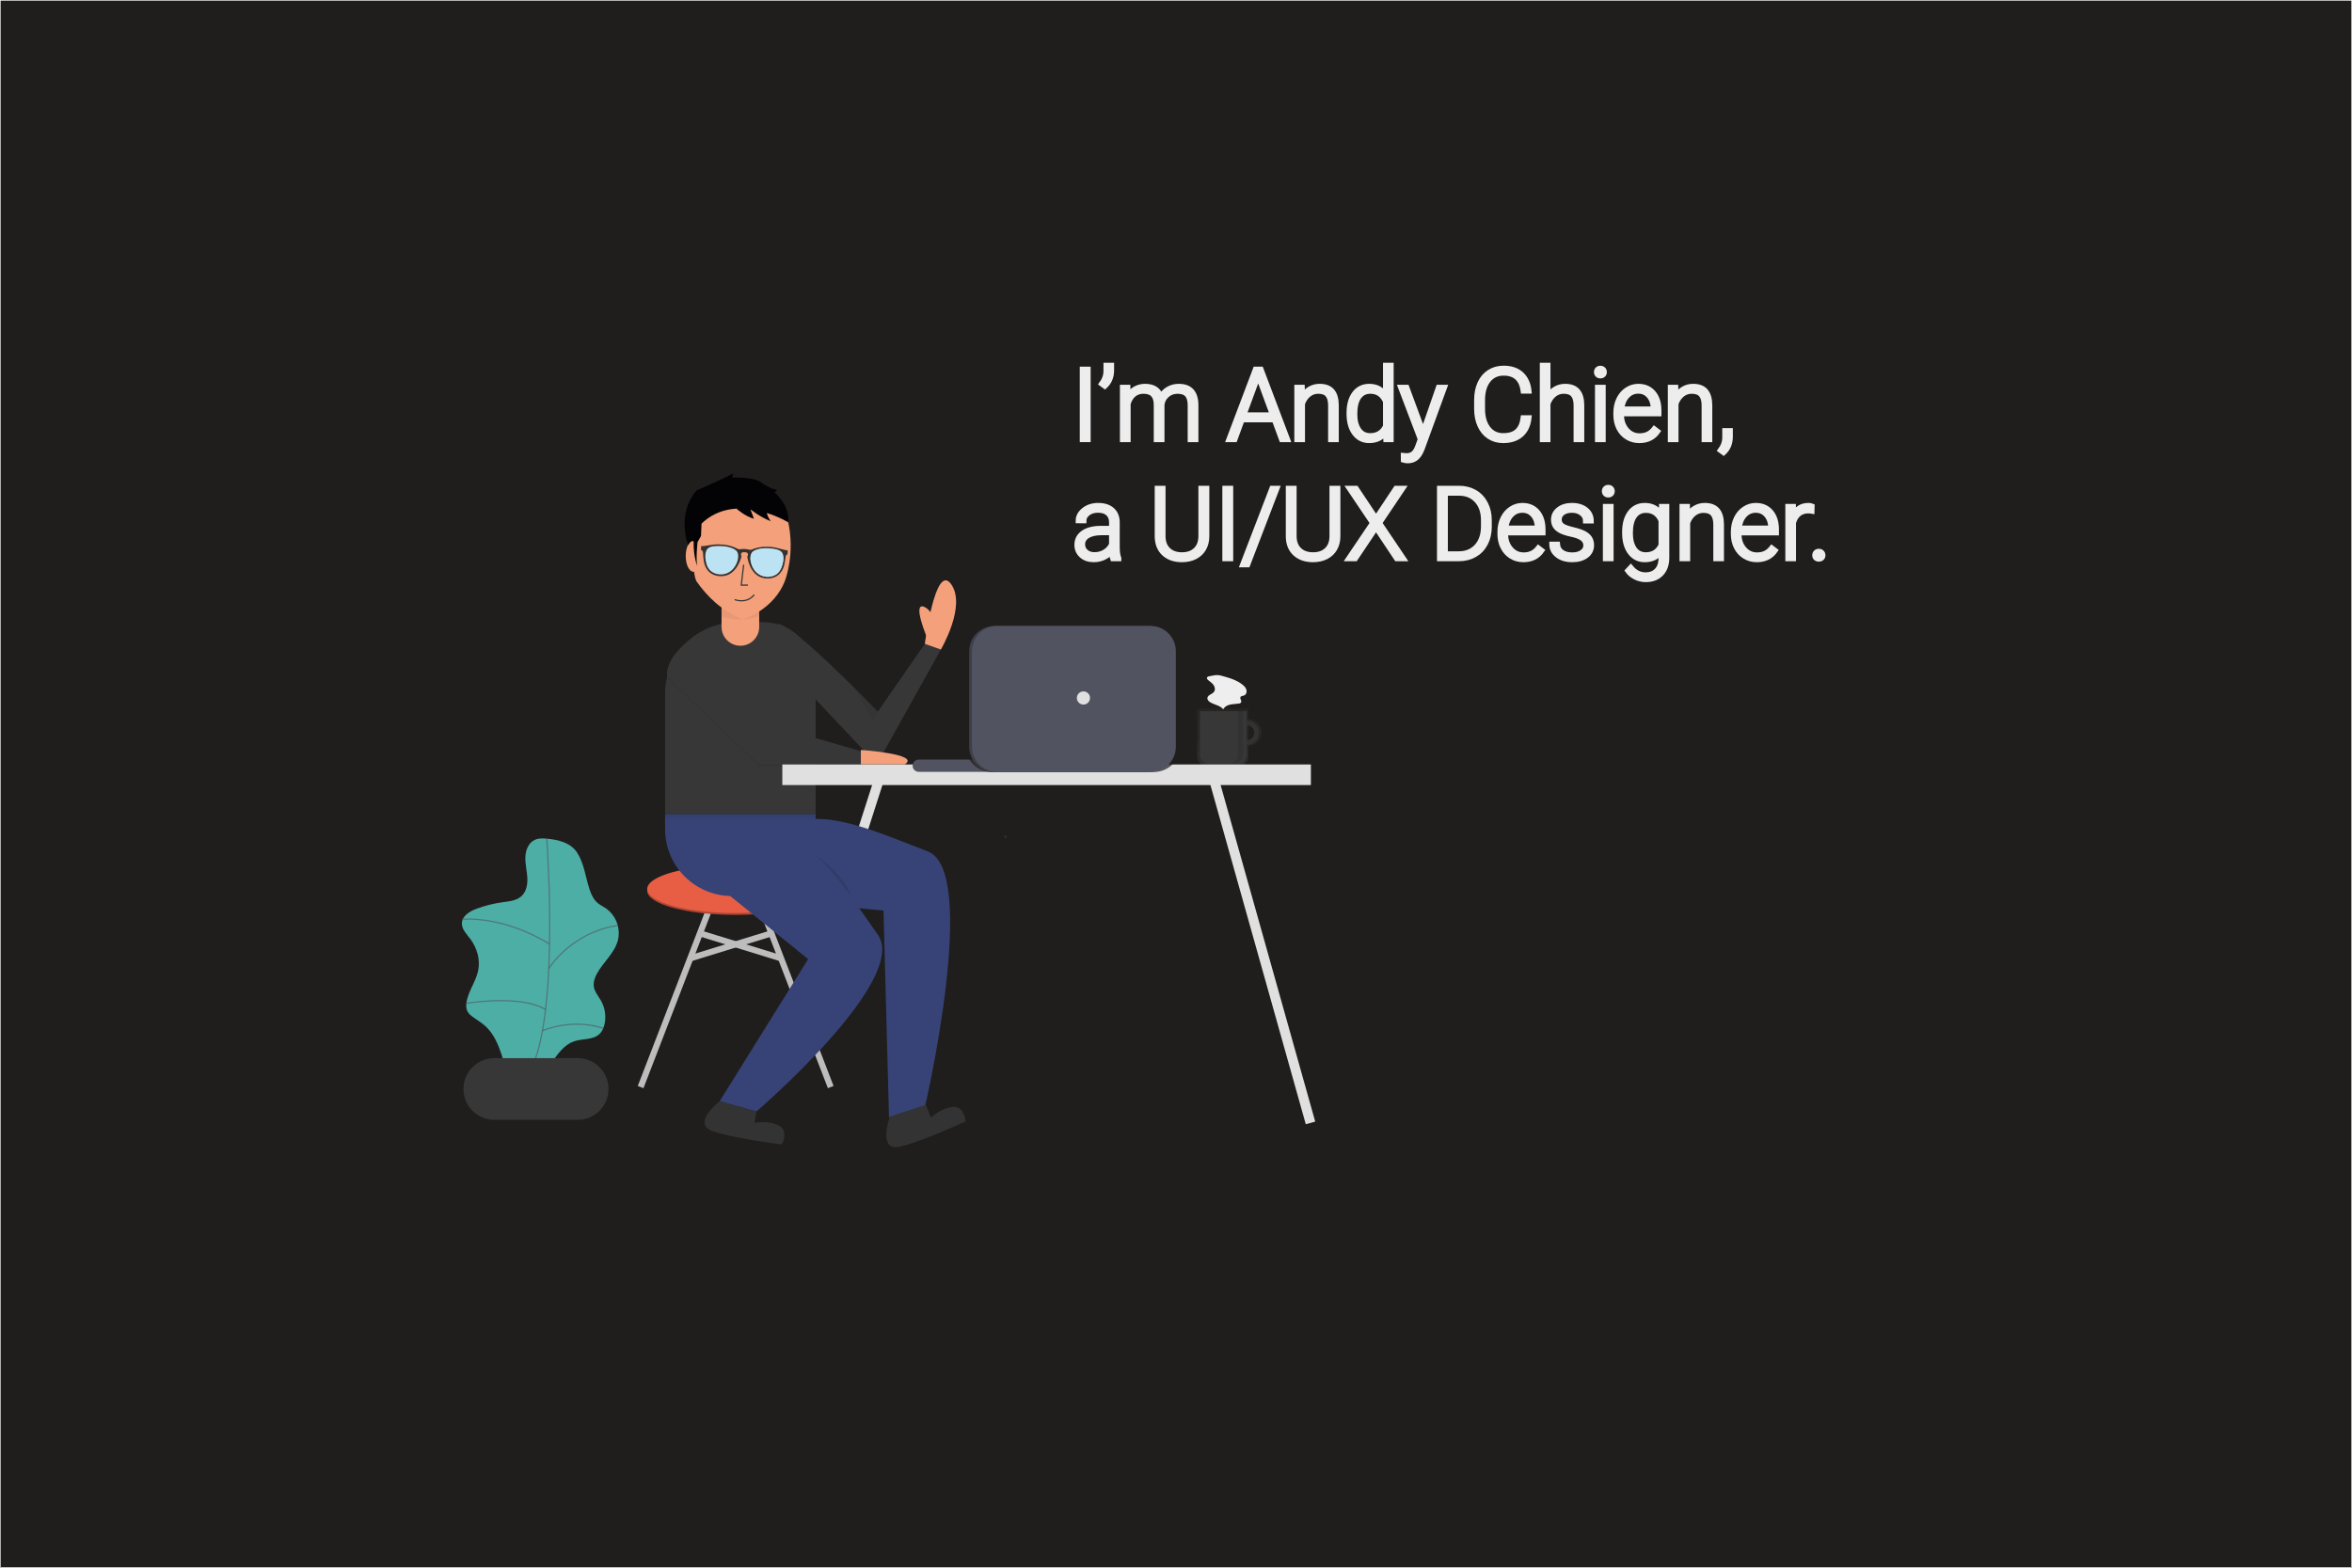 <?xml version="1.0" encoding="utf-8"?>
<!-- Generator: Adobe Illustrator 16.0.0, SVG Export Plug-In . SVG Version: 6.00 Build 0)  -->
<!DOCTYPE svg PUBLIC "-//W3C//DTD SVG 1.1//EN" "http://www.w3.org/Graphics/SVG/1.1/DTD/svg11.dtd">
<svg version="1.1" id="圖層_1" xmlns="http://www.w3.org/2000/svg" xmlns:xlink="http://www.w3.org/1999/xlink" x="0px" y="0px"
	 width="1920px" height="1280px" viewBox="0 0 1920 1280" enable-background="new 0 0 1920 1280" xml:space="preserve">
<rect x="0" y="0" width="1920" height="1280" fill="#808080" stroke="none"/>
<g id="圖層_3">
	<rect y="0" fill="#1F1E1D" stroke="#FFFFFF" stroke-miterlimit="10" width="1920" height="1280"/>
</g>
<g>
	<path fill="#EDEDED" stroke="#EDEDED" stroke-width="4" stroke-miterlimit="10" d="M888.319,358.994h-4.866v-57.616h4.866V358.994z
		"/>
	<path fill="#EDEDED" stroke="#EDEDED" stroke-width="4" stroke-miterlimit="10" d="M901.932,315.506l-2.811-2.059
		c2.375-3.19,3.603-6.542,3.682-10.051v-5.184h4.669v3.997C907.472,307.724,905.625,312.156,901.932,315.506z"/>
	<path fill="#EDEDED" stroke="#EDEDED" stroke-width="4" stroke-miterlimit="10" d="M920.769,316.178l0.158,6.965
		c1.583-2.585,3.562-4.524,5.937-5.817c2.374-1.292,5.012-1.938,7.914-1.938c6.753,0,11.04,2.77,12.86,8.31
		c1.53-2.665,3.575-4.715,6.134-6.153s5.382-2.156,8.469-2.156c9.182,0,13.863,5.012,14.048,15.037v28.57h-4.749V330.78
		c-0.025-3.825-0.851-6.661-2.473-8.508c-1.623-1.846-4.268-2.77-7.936-2.77c-3.402,0.053-6.277,1.153-8.627,3.304
		c-2.348,2.149-3.652,4.769-3.916,7.854v28.333h-4.75v-28.569c-0.025-3.667-0.89-6.404-2.592-8.211
		c-1.701-1.808-4.319-2.71-7.854-2.71c-2.981,0-5.54,0.851-7.678,2.552c-2.138,1.702-3.721,4.228-4.748,7.578v29.361h-4.75v-42.816
		H920.769L920.769,316.178z"/>
	<path fill="#EDEDED" stroke="#EDEDED" stroke-width="4" stroke-miterlimit="10" d="M1040.196,342.81h-26.156l-5.937,16.185H1003
		l21.804-57.616h4.63l21.804,57.616h-5.063L1040.196,342.81z M1015.543,338.695h23.109l-11.556-31.38L1015.543,338.695z"/>
	<path fill="#EDEDED" stroke="#EDEDED" stroke-width="4" stroke-miterlimit="10" d="M1063.108,316.178l0.158,7.321
		c1.608-2.639,3.614-4.649,6.015-6.035s5.053-2.077,7.954-2.077c4.59,0,8.007,1.292,10.249,3.878s3.377,6.464,3.403,11.634v28.096
		h-4.709v-28.136c-0.026-3.825-0.838-6.674-2.435-8.547s-4.148-2.81-7.656-2.81c-2.93,0-5.521,0.917-7.776,2.75
		s-3.924,4.307-5.006,7.419v29.322h-4.709v-42.816L1063.108,316.178L1063.108,316.178z"/>
	<path fill="#EDEDED" stroke="#EDEDED" stroke-width="4" stroke-miterlimit="10" d="M1101.216,337.191
		c0-6.648,1.483-11.944,4.452-15.888c2.968-3.943,6.996-5.916,12.089-5.916c5.776,0,10.184,2.282,13.218,6.846v-24.02h4.709v60.781
		h-4.433l-0.197-5.697c-3.034,4.327-7.493,6.489-13.376,6.489c-4.934,0-8.91-1.984-11.932-5.955
		c-3.021-3.971-4.53-9.332-4.53-16.087V337.191z M1106.004,338.022c0,5.461,1.095,9.769,3.285,12.92
		c2.188,3.153,5.274,4.729,9.26,4.729c5.83,0,9.972-2.572,12.426-7.717v-20.103c-2.454-5.566-6.568-8.35-12.347-8.35
		c-3.984,0-7.084,1.563-9.3,4.688C1107.112,327.318,1106.004,331.928,1106.004,338.022z"/>
	<path fill="#EDEDED" stroke="#EDEDED" stroke-width="4" stroke-miterlimit="10" d="M1161.721,352.189l12.505-36.011h5.104
		l-18.282,50.098l-0.949,2.216c-2.349,5.197-5.976,7.796-10.883,7.796c-1.134,0-2.349-0.185-3.642-0.554l-0.039-3.917l2.453,0.237
		c2.321,0,4.201-0.574,5.641-1.721c1.438-1.147,2.656-3.12,3.66-5.916l2.097-5.777l-16.146-42.461h5.185L1161.721,352.189z"/>
	<path fill="#EDEDED" stroke="#EDEDED" stroke-width="4" stroke-miterlimit="10" d="M1248.265,341.029
		c-0.66,6.068-2.83,10.711-6.51,13.93c-3.682,3.22-8.581,4.828-14.701,4.828c-4.273,0-8.053-1.067-11.337-3.205
		c-3.285-2.138-5.824-5.164-7.618-9.082s-2.704-8.396-2.73-13.436v-7.479c0-5.118,0.896-9.656,2.691-13.613
		c1.794-3.957,4.372-7.01,7.736-9.161c3.362-2.149,7.233-3.225,11.613-3.225c6.173,0,11.048,1.661,14.622,4.985
		s5.651,7.928,6.232,13.812h-4.907c-1.214-9.787-6.529-14.682-15.947-14.682c-5.224,0-9.386,1.954-12.484,5.861
		c-3.1,3.907-4.649,9.307-4.649,16.197v7.049c0,6.653,1.51,11.96,4.531,15.92c3.021,3.96,7.103,5.94,12.247,5.94
		c5.091,0,8.93-1.221,11.516-3.66c2.585-2.44,4.181-6.101,4.788-10.981L1248.265,341.029L1248.265,341.029z"/>
	<path fill="#EDEDED" stroke="#EDEDED" stroke-width="4" stroke-miterlimit="10" d="M1263.697,323.42
		c1.558-2.56,3.549-4.537,5.977-5.937c2.427-1.397,5.078-2.097,7.954-2.097c4.59,0,8.007,1.292,10.249,3.878
		s3.377,6.464,3.402,11.634v28.096h-4.709v-28.136c-0.025-3.825-0.838-6.674-2.434-8.547c-1.598-1.873-4.149-2.81-7.657-2.81
		c-2.929,0-5.521,0.917-7.776,2.75c-2.255,1.833-3.924,4.307-5.006,7.419v29.322h-4.709v-60.781h4.709V323.42z"/>
	<path fill="#EDEDED" stroke="#EDEDED" stroke-width="4" stroke-miterlimit="10" d="M1303.19,303.812c0-0.892,0.29-1.645,0.87-2.261
		s1.372-0.924,2.374-0.924c1.003,0,1.801,0.308,2.396,0.924c0.594,0.616,0.891,1.369,0.891,2.261s-0.297,1.639-0.891,2.242
		c-0.595,0.604-1.393,0.904-2.396,0.904c-1.002,0-1.794-0.302-2.374-0.904C1303.48,305.45,1303.19,304.703,1303.19,303.812z
		 M1308.77,358.994h-4.748v-42.816h4.748V358.994z"/>
	<path fill="#EDEDED" stroke="#EDEDED" stroke-width="4" stroke-miterlimit="10" d="M1338.212,359.786
		c-3.642,0-6.933-0.896-9.873-2.69c-2.942-1.794-5.23-4.293-6.866-7.499c-1.636-3.205-2.453-6.799-2.453-10.783v-1.702
		c0-4.114,0.798-7.821,2.395-11.12c1.597-3.297,3.818-5.889,6.668-7.775s5.937-2.829,9.26-2.829c5.197,0,9.318,1.773,12.366,5.321
		c3.048,3.549,4.57,8.396,4.57,14.543v2.65h-30.55v0.91c0,4.854,1.393,8.896,4.175,12.129c2.783,3.232,6.285,4.848,10.507,4.848
		c2.532,0,4.769-0.461,6.707-1.385c1.938-0.923,3.7-2.399,5.283-4.432l2.969,2.256
		C1349.886,357.268,1344.833,359.786,1338.212,359.786z M1337.341,319.423c-3.563,0-6.563,1.306-9.002,3.917
		c-2.44,2.611-3.925,6.121-4.452,10.525h25.683v-0.515c-0.133-4.115-1.307-7.465-3.521-10.051
		C1343.83,320.716,1340.929,319.423,1337.341,319.423z"/>
	<path fill="#EDEDED" stroke="#EDEDED" stroke-width="4" stroke-miterlimit="10" d="M1368.009,316.178l0.157,7.321
		c1.608-2.639,3.615-4.649,6.016-6.035s5.052-2.077,7.954-2.077c4.59,0,8.007,1.292,10.249,3.878s3.377,6.464,3.402,11.634v28.096
		h-4.709v-28.136c-0.025-3.825-0.838-6.674-2.434-8.547c-1.597-1.873-4.148-2.81-7.656-2.81c-2.93,0-5.521,0.917-7.776,2.75
		s-3.925,4.307-5.007,7.419v29.322h-4.709v-42.816L1368.009,316.178L1368.009,316.178z"/>
	<path fill="#EDEDED" stroke="#EDEDED" stroke-width="4" stroke-miterlimit="10" d="M1407.026,369.759l-2.81-2.059
		c2.4-3.219,3.641-6.556,3.72-10.011v-6.134h4.63v4.946C1412.566,361.989,1410.72,366.407,1407.026,369.759z"/>
	<path fill="#EDEDED" stroke="#EDEDED" stroke-width="4" stroke-miterlimit="10" d="M908.304,456.246
		c-0.476-1.345-0.779-3.337-0.91-5.976c-1.662,2.164-3.779,3.833-6.353,5.006c-2.571,1.174-5.297,1.761-8.172,1.761
		c-4.114,0-7.445-1.146-9.991-3.442c-2.546-2.295-3.818-5.197-3.818-8.706c0-4.168,1.734-7.466,5.204-9.894
		c3.469-2.427,8.303-3.641,14.503-3.641h8.587v-4.867c0-3.06-0.943-5.467-2.829-7.222c-1.887-1.754-4.637-2.631-8.251-2.631
		c-3.298,0-6.027,0.845-8.19,2.532c-2.163,1.688-3.245,3.721-3.245,6.095l-4.748-0.04c0-3.403,1.583-6.352,4.748-8.844
		c3.166-2.493,7.057-3.739,11.674-3.739c4.773,0,8.541,1.193,11.298,3.581s4.175,5.718,4.254,9.992v20.261
		c0,4.142,0.437,7.242,1.306,9.299v0.475H908.304L908.304,456.246z M893.424,452.843c3.166,0,5.995-0.766,8.488-2.295
		c2.492-1.53,4.307-3.575,5.44-6.135v-9.418h-8.469c-4.724,0.054-8.415,0.917-11.08,2.593c-2.664,1.676-3.996,3.977-3.996,6.904
		c0,2.401,0.89,4.394,2.671,5.977S890.575,452.843,893.424,452.843z"/>
	<path fill="#EDEDED" stroke="#EDEDED" stroke-width="4" stroke-miterlimit="10" d="M985.191,398.63v39.334
		c-0.025,3.878-0.884,7.255-2.572,10.13c-1.688,2.876-4.068,5.085-7.143,6.628s-6.603,2.314-10.585,2.314
		c-6.067,0-10.929-1.654-14.583-4.966c-3.654-3.311-5.547-7.895-5.679-13.751V398.63h4.828v38.979c0,4.854,1.385,8.62,4.155,11.298
		c2.77,2.679,6.528,4.017,11.277,4.017c4.748,0,8.501-1.346,11.258-4.036c2.756-2.691,4.136-6.438,4.136-11.238v-39.018
		L985.191,398.63L985.191,398.63z"/>
	<path fill="#EDEDED" stroke="#EDEDED" stroke-width="4" stroke-miterlimit="10" d="M1004.7,456.246h-4.866V398.63h4.866V456.246z"
		/>
	<path fill="#EDEDED" stroke="#EDEDED" stroke-width="4" stroke-miterlimit="10" d="M1018.55,461.193h-4.313l24.061-62.563h4.272
		L1018.55,461.193z"/>
	<path fill="#EDEDED" stroke="#EDEDED" stroke-width="4" stroke-miterlimit="10" d="M1092.193,398.63v39.334
		c-0.025,3.878-0.884,7.255-2.572,10.13c-1.688,2.876-4.068,5.085-7.143,6.628s-6.603,2.314-10.585,2.314
		c-6.067,0-10.929-1.654-14.583-4.966c-3.654-3.311-5.547-7.895-5.679-13.751V398.63h4.828v38.979c0,4.854,1.385,8.62,4.155,11.298
		c2.77,2.679,6.528,4.017,11.277,4.017c4.748,0,8.501-1.346,11.258-4.036c2.756-2.691,4.136-6.438,4.136-11.238v-39.018
		L1092.193,398.63L1092.193,398.63z"/>
	<path fill="#EDEDED" stroke="#EDEDED" stroke-width="4" stroke-miterlimit="10" d="M1123.297,423.006l16.225-24.376h5.816
		l-19.073,28.413l19.667,29.203h-5.855l-16.778-25.167l-16.857,25.167h-5.776l19.706-29.203l-19.112-28.413h5.816L1123.297,423.006z
		"/>
	<path fill="#EDEDED" stroke="#EDEDED" stroke-width="4" stroke-miterlimit="10" d="M1175.057,456.246V398.63h16.105
		c4.723,0,8.955,1.074,12.702,3.225c3.745,2.151,6.668,5.23,8.766,9.24s3.146,8.574,3.146,13.691v5.304
		c0,5.144-1.043,9.708-3.127,13.69c-2.084,3.984-5.019,7.059-8.805,9.221c-3.785,2.163-8.132,3.244-13.038,3.244L1175.057,456.246
		L1175.057,456.246z M1179.924,402.745v49.387h10.922c6.066,0,10.935-2.015,14.602-6.04c3.667-4.026,5.501-9.473,5.501-16.336
		v-5.069c0-6.626-1.808-11.933-5.421-15.92c-3.615-3.987-8.377-5.993-14.286-6.021L1179.924,402.745L1179.924,402.745z"/>
	<path fill="#EDEDED" stroke="#EDEDED" stroke-width="4" stroke-miterlimit="10" d="M1243.596,457.037
		c-3.641,0-6.932-0.896-9.873-2.69c-2.942-1.794-5.23-4.293-6.866-7.499c-1.636-3.205-2.453-6.799-2.453-10.783v-1.702
		c0-4.115,0.798-7.82,2.395-11.12c1.597-3.297,3.818-5.889,6.668-7.775c2.85-1.886,5.937-2.829,9.26-2.829
		c5.197,0,9.319,1.773,12.366,5.322c3.048,3.548,4.57,8.396,4.57,14.542v2.65h-30.55v0.91c0,4.854,1.393,8.897,4.175,12.129
		c2.783,3.232,6.285,4.848,10.507,4.848c2.532,0,4.769-0.461,6.708-1.385c1.938-0.923,3.699-2.399,5.282-4.432l2.969,2.256
		C1255.27,454.519,1250.217,457.037,1243.596,457.037z M1242.725,416.675c-3.563,0-6.563,1.306-9.002,3.917
		s-3.925,6.121-4.452,10.525h25.683v-0.515c-0.133-4.115-1.307-7.465-3.521-10.051
		C1249.215,417.968,1246.313,416.675,1242.725,416.675z"/>
	<path fill="#EDEDED" stroke="#EDEDED" stroke-width="4" stroke-miterlimit="10" d="M1294.523,445.364
		c0-2.348-0.943-4.233-2.829-5.659c-1.887-1.425-4.729-2.539-8.526-3.344c-3.799-0.805-6.747-1.728-8.846-2.77
		c-2.098-1.042-3.653-2.315-4.669-3.819c-1.017-1.503-1.523-3.324-1.523-5.461c0-3.376,1.411-6.167,4.233-8.369
		c2.823-2.202,6.438-3.304,10.844-3.304c4.773,0,8.606,1.181,11.496,3.542c2.889,2.36,4.332,5.44,4.332,9.24h-4.748
		c0-2.507-1.05-4.591-3.146-6.252c-2.098-1.662-4.743-2.493-7.936-2.493c-3.112,0-5.612,0.691-7.498,2.078
		c-1.887,1.385-2.829,3.186-2.829,5.4c0,2.137,0.784,3.793,2.354,4.966c1.569,1.175,4.433,2.25,8.587,3.226
		c4.155,0.976,7.269,2.018,9.339,3.126c2.071,1.107,3.607,2.439,4.61,3.997c1.002,1.557,1.504,3.441,1.504,5.659
		c0,3.614-1.458,6.503-4.373,8.666s-6.721,3.244-11.416,3.244c-4.986,0-9.029-1.207-12.129-3.62
		c-3.101-2.414-4.649-5.468-4.649-9.161h4.748c0.186,2.77,1.353,4.927,3.502,6.47c2.15,1.543,4.992,2.314,8.528,2.314
		c3.297,0,5.962-0.726,7.993-2.177C1293.508,449.413,1294.523,447.58,1294.523,445.364z"/>
	<path fill="#EDEDED" stroke="#EDEDED" stroke-width="4" stroke-miterlimit="10" d="M1309.641,401.063
		c0-0.892,0.29-1.645,0.87-2.261s1.372-0.924,2.374-0.924c1.003,0,1.801,0.308,2.395,0.924c0.595,0.616,0.892,1.369,0.892,2.261
		s-0.297,1.639-0.892,2.242c-0.594,0.604-1.392,0.903-2.395,0.903c-1.002,0-1.794-0.301-2.374-0.903
		C1309.931,402.701,1309.641,401.954,1309.641,401.063z M1315.22,456.246h-4.748V413.43h4.748V456.246z"/>
	<path fill="#EDEDED" stroke="#EDEDED" stroke-width="4" stroke-miterlimit="10" d="M1326.181,434.442
		c0-6.701,1.484-12.01,4.452-15.928c2.968-3.917,6.997-5.876,12.089-5.876c5.83,0,10.263,2.322,13.297,6.964l0.237-6.173h4.432
		v41.945c0,5.515-1.543,9.88-4.63,13.099c-3.087,3.218-7.269,4.828-12.544,4.828c-2.98,0-5.824-0.667-8.527-1.999
		c-2.704-1.333-4.834-3.106-6.392-5.322l2.651-2.85c3.35,4.115,7.334,6.173,11.951,6.173c3.957,0,7.043-1.167,9.26-3.502
		c2.216-2.335,3.363-5.574,3.441-9.715v-5.383c-3.033,4.222-7.452,6.332-13.257,6.332c-4.96,0-8.942-1.979-11.949-5.936
		c-3.009-3.957-4.513-9.299-4.513-16.026L1326.181,434.442L1326.181,434.442z M1330.969,435.273c0,5.461,1.095,9.768,3.285,12.92
		c2.188,3.153,5.274,4.729,9.26,4.729c5.83,0,9.958-2.611,12.386-7.835v-19.905c-1.107-2.743-2.704-4.834-4.788-6.272
		c-2.084-1.438-4.591-2.156-7.519-2.156c-3.984,0-7.084,1.563-9.3,4.688C1332.078,424.569,1330.969,429.18,1330.969,435.273z"/>
	<path fill="#EDEDED" stroke="#EDEDED" stroke-width="4" stroke-miterlimit="10" d="M1377.546,413.43l0.157,7.321
		c1.608-2.639,3.614-4.649,6.016-6.035c2.4-1.385,5.052-2.077,7.954-2.077c4.59,0,8.007,1.292,10.249,3.878
		s3.377,6.464,3.402,11.634v28.096h-4.709v-28.136c-0.025-3.825-0.838-6.674-2.434-8.547c-1.598-1.873-4.148-2.81-7.657-2.81
		c-2.929,0-5.521,0.917-7.776,2.75c-2.254,1.833-3.924,4.307-5.006,7.419v29.322h-4.709v-42.816L1377.546,413.43L1377.546,413.43z"
		/>
	<path fill="#EDEDED" stroke="#EDEDED" stroke-width="4" stroke-miterlimit="10" d="M1434.134,457.037
		c-3.642,0-6.933-0.896-9.873-2.69c-2.942-1.794-5.229-4.293-6.866-7.499c-1.636-3.205-2.453-6.799-2.453-10.783v-1.702
		c0-4.115,0.799-7.82,2.395-11.12c1.597-3.297,3.818-5.889,6.668-7.775c2.85-1.886,5.937-2.829,9.26-2.829
		c5.197,0,9.318,1.773,12.366,5.322c3.048,3.548,4.571,8.396,4.571,14.542v2.65h-30.551v0.91c0,4.854,1.393,8.897,4.176,12.129
		c2.782,3.232,6.285,4.848,10.506,4.848c2.533,0,4.769-0.461,6.707-1.385c1.938-0.923,3.701-2.399,5.283-4.432l2.969,2.256
		C1445.808,454.519,1440.755,457.037,1434.134,457.037z M1433.263,416.675c-3.562,0-6.563,1.306-9.002,3.917
		c-2.44,2.611-3.925,6.121-4.452,10.525h25.684v-0.515c-0.134-4.115-1.308-7.465-3.522-10.051
		C1439.752,417.968,1436.851,416.675,1433.263,416.675z"/>
	<path fill="#EDEDED" stroke="#EDEDED" stroke-width="4" stroke-miterlimit="10" d="M1479.205,417.466
		c-1.004-0.186-2.071-0.277-3.205-0.277c-2.955,0-5.455,0.825-7.5,2.473c-2.045,1.649-3.502,4.043-4.373,7.183v29.401h-4.709
		v-42.816h4.631l0.078,6.807c2.508-5.064,6.529-7.598,12.069-7.598c1.319,0,2.361,0.172,3.127,0.514L1479.205,417.466z"/>
	<path fill="#EDEDED" stroke="#EDEDED" stroke-width="4" stroke-miterlimit="10" d="M1481.383,453.397
		c0-0.923,0.297-1.708,0.89-2.354c0.595-0.646,1.418-0.971,2.474-0.971s1.887,0.324,2.494,0.971
		c0.605,0.646,0.909,1.431,0.909,2.354c0,0.924-0.304,1.682-0.909,2.275c-0.607,0.594-1.438,0.89-2.494,0.89
		s-1.879-0.296-2.474-0.89C1481.68,455.078,1481.383,454.321,1481.383,453.397z"/>
</g>
<path fill="#373737" d="M665.855,571.041l42.218,44.815c3.12,3.316,8.337,3.476,11.654,0.356c0.617-0.579,1.142-1.252,1.554-1.993
	l46.759-83.89l-13.061-4.611l-38.417,55.318c0,0-72.12-75.17-82.208-71.452C624.268,513.303,665.855,571.041,665.855,571.041z"/>
<path fill="#373737" d="M601.388,508.025h21.442c23.762,0,43.025,19.263,43.025,43.024v113.712l0,0H542.927l0,0v-98.26
	c-0.009-32.287,26.158-58.468,58.444-58.477C601.377,508.025,601.382,508.025,601.388,508.025z"/>
<path opacity="0.05" fill="#040000" enable-background="new    " d="M544.587,554.169l75.17,71.452h82.977v-10.757l-71.452-20.743
	l-61.118-75.479C570.163,518.643,542.404,535.769,544.587,554.169z"/>
<path fill="#232323" d="M-305.987,420.856l83.97,79.814h92.689v-12.014l-79.815-23.173l-68.272-84.313
	C-277.417,381.17-308.425,400.301-305.987,420.856z"/>
<path fill="#373737" d="M544.587,552.633l75.17,71.451h82.977v-10.755l-71.452-20.745l-61.118-75.479
	C570.163,517.106,542.404,534.232,544.587,552.633z"/>
<path fill="#F3A07B" d="M604.391,481.15L604.391,481.15c8.486,0,15.366,6.88,15.366,15.366v15.366
	c0,8.487-6.88,15.367-15.366,15.367l0,0c-8.486,0-15.366-6.879-15.366-15.367v-15.366C589.025,488.03,595.905,481.15,604.391,481.15
	z"/>
<g opacity="0.7">
	
		<linearGradient id="SVGID_1_" gradientUnits="userSpaceOnUse" x1="72.474" y1="14.604" x2="72.474" y2="-32.27" gradientTransform="matrix(1 0 0 1 931.14 610.91)">
		<stop  offset="0" style="stop-color:#808081;stop-opacity:0.25"/>
		<stop  offset="0.54" style="stop-color:#808081;stop-opacity:0.12"/>
		<stop  offset="1" style="stop-color:#808081;stop-opacity:0.1"/>
	</linearGradient>
	<path fill="url(#SVGID_1_)" d="M1019.097,587.015v-8.375h-41.851v38.715c0,4.507,3.654,8.159,8.16,8.159h25.531
		c4.506,0,8.159-3.653,8.159-8.159v-8.598c6.011,0,10.884-4.872,10.884-10.882s-4.873-10.883-10.884-10.883V587.015z
		 M1019.097,604.593v-13.399c3.699-0.126,6.798,2.771,6.921,6.47c0.128,3.698-2.77,6.798-6.469,6.922
		c-0.15,0.006-0.302,0.006-0.453,0L1019.097,604.593L1019.097,604.593z"/>
</g>
<path fill="#373737" d="M1017.782,588.321c-5.487,0-9.935,4.447-9.935,9.934c0,5.485,4.447,9.934,9.935,9.934
	s9.935-4.448,9.935-9.934l0,0C1027.717,592.768,1023.27,588.321,1017.782,588.321z M1017.782,604.37
	c-3.394,0-6.146-2.753-6.146-6.147c0-3.394,2.753-6.146,6.146-6.146s6.146,2.752,6.146,6.146S1021.176,604.37,1017.782,604.37
	L1017.782,604.37L1017.782,604.37z"/>
<path opacity="0.1" fill="#040000" enable-background="new    " d="M1017.782,588.321c-5.487,0-9.935,4.447-9.935,9.934
	c0,5.485,4.447,9.934,9.935,9.934s9.935-4.448,9.935-9.934l0,0C1027.717,592.768,1023.27,588.321,1017.782,588.321z
	 M1017.782,604.37c-3.394,0-6.146-2.753-6.146-6.147c0-3.394,2.753-6.146,6.146-6.146s6.146,2.752,6.146,6.146
	S1021.176,604.37,1017.782,604.37L1017.782,604.37L1017.782,604.37z"/>
<path fill="#373737" d="M979.536,580.676h38.217l0,0v35.342c0,4.137-3.354,7.49-7.491,7.49l0,0h-23.233
	c-4.137,0-7.492-3.354-7.492-7.49l0,0V580.676L979.536,580.676z"/>
<path opacity="0.1" fill="#040000" enable-background="new    " d="M1010.868,580.676v35.342c0,4.116-3.337,7.451-7.453,7.451l0,0
	h3.842c4.117,0,7.453-3.336,7.453-7.451l0,0v-35.342H1010.868z"/>
<path fill="#EFEEEE" d="M987.052,552.187c-0.665,0.019-1.283,0.336-1.692,0.86c-0.499,0.907,0.409,1.937,1.237,2.558
	c1.538,1.153,3.144,2.305,4.188,3.896c1.044,1.591,1.366,3.841,0.23,5.377c-1.483,2.013-5.033,2.451-5.38,4.924
	c-0.22,1.591,1.153,2.951,2.552,3.75c3.443,1.975,7.885,2.497,10.374,5.585c1.027-2.121,3.342-3.349,5.639-3.841
	c2.296-0.492,4.687-0.484,7.022-0.837c0.78-0.014,1.506-0.404,1.951-1.045c0.653-1.321-1.208-2.912-0.561-4.234
	c0.492-1.014,1.922-0.93,2.966-1.335c1.705-0.662,2.403-2.852,1.921-4.611c-0.485-1.759-1.853-3.142-3.288-4.271
	c-3.842-3.074-8.528-4.832-13.238-6.147c-2.188-0.598-4.764-1.536-7.037-1.628C991.66,551.096,989.248,551.819,987.052,552.187z"/>
<line fill="none" stroke="#E0E0E0" stroke-width="8" stroke-miterlimit="10" x1="718.867" y1="632.504" x2="638.965" y2="881.437"/>
<line fill="none" stroke="#BEBDBD" stroke-width="5" stroke-miterlimit="10" x1="585.183" y1="726.237" x2="522.951" y2="887.58"/>
<line fill="none" stroke="#BEBDBD" stroke-width="5" stroke-miterlimit="10" x1="615.916" y1="726.237" x2="678.149" y2="887.58"/>
<ellipse fill="#B14632" cx="600.55" cy="727.392" rx="72.22" ry="19.592"/>
<ellipse fill="#E85E44" cx="600.55" cy="725.856" rx="72.22" ry="19.592"/>
<line fill="none" stroke="#BEBDBD" stroke-width="5" stroke-miterlimit="10" x1="570.155" y1="761.68" x2="638.296" y2="782.677"/>
<line fill="none" stroke="#BEBDBD" stroke-width="5" stroke-miterlimit="10" x1="630.936" y1="761.68" x2="562.795" y2="782.677"/>
<path fill="#374376" d="M542.927,664.762h122.928l0,0v66.84l0,0h-68.379c-30.127,0-54.549-24.422-54.549-54.551l0,0V664.762
	L542.927,664.762z"/>
<path fill="#F3A07B" d="M702.734,612.312c0,0,49.17,3.355,35.931,11.743h-35.931V612.312z"/>
<path fill="#F3A07B" d="M754.98,525.719c0,0,8.452-66.6,21.353-48.897c12.904,17.703-8.292,53.508-8.292,53.508L754.98,525.719z"/>
<path fill="#F3A07B" d="M756.893,520.949c0,0-12.429-29.278-2.624-25.515c9.806,3.761,10.837,23.546,10.837,23.546L756.893,520.949z
	"/>
<polygon opacity="0.05" fill="#040000" enable-background="new    " points="542.927,664.774 542.927,668.354 665.855,668.616 
	665.855,664.774 "/>
<path fill="#374376" d="M638.55,735.873l82.669,7.535l4.503,168.829l29.602-9.635c0,0,44.276-191.308,2.059-207.442
	c-42.218-16.134-87.856-37.361-115.1-20.052S638.55,735.873,638.55,735.873z"/>
<path opacity="0.1" fill="#040000" enable-background="new    " d="M643.575,683.982c0,0,45.33,23.05,51.475,49.172"/>
<path fill="#374376" d="M595.171,730.849l64.538,52.243l-72.22,116.015l29.963,8.451c0,0,125.233-107.562,99.11-144.44
	c-26.122-36.881-52.243-79.905-84.512-80.672C599.781,681.676,595.171,730.849,595.171,730.849z"/>
<polygon opacity="0.05" fill="#040000" enable-background="new    " points="696.587,561.053 712.721,588.712 716.563,581.029 "/>
<path fill="#333333" d="M587.489,899.107c0,0-23.818,18.44-5.378,24.587c18.439,6.147,56.085,10.755,56.085,10.755
	s6.147-10.755-2.305-15.364c-8.451-4.61-19.976-2.306-19.976-2.306l1.536-9.22L587.489,899.107z"/>
<path fill="#333333" d="M726.413,911.715c0,0-10.463,29.009,8.451,24.479c18.915-4.532,53.291-20.536,53.291-20.536
	s-0.469-12.377-10.082-11.825c-9.61,0.553-18.17,8.604-18.17,8.604l-4.141-10.271L726.413,911.715z"/>
<path opacity="0.05" fill="#040000" enable-background="new    " d="M604.391,482.687c-8.486,0-15.366,6.88-15.366,15.366v5.224
	c9.98,3.284,20.751,3.284,30.732,0v-5.224C619.757,489.566,612.877,482.687,604.391,482.687z"/>
<g opacity="0.7">
	<path fill="#1F1E1D" d="M507.54,766.375c2.592-10.474-1.52-21.461-10.349-27.657c-2.307-1.538-4.826-2.714-6.916-4.491
		c-3.503-2.95-5.509-7.305-6.954-11.66c-3.472-10.435-4.571-22.136-10.663-31.563c-5.548-8.582-16.343-11.095-25.924-11.945
		c-3.488-0.317-7.153-0.478-10.341,0.965c-5.34,2.415-7.883,8.722-8.12,14.6c-0.239,5.878,1.283,11.633,1.667,17.474
		c0.384,5.836-0.66,12.289-4.979,16.239c-4.318,3.95-10.487,4.435-16.21,5.225c-7.494,1.04-14.857,2.869-21.966,5.456
		c-5.969,2.175-12.615,6.093-12.9,12.439c-0.23,5.184,3.958,9.326,7.099,13.452c5.878,7.683,8.814,17.894,6.824,27.383
		c-2.029,9.657-8.813,17.946-10.05,27.74c-0.315,2.491-0.223,5.134,0.984,7.331c0.958,1.549,2.22,2.884,3.711,3.926
		c3.688,2.851,7.805,5.139,11.294,8.229c7.275,6.447,11.217,15.794,14.251,25.029c0.292,0.894,0.553,1.791,0.829,2.685h-7.153
		c-14.591,0.04-26.411,11.857-26.452,26.45l0,0c0.042,14.591,11.861,26.411,26.452,26.454h71.452
		c14.592-0.043,26.411-11.863,26.453-26.454l0,0c-0.017-14.636-11.885-26.494-26.521-26.499h-19.562
		c4.609-6.201,9.466-12.023,16.611-14.414c7.145-2.389,15.788-0.982,21.398-5.968c2.734-2.43,4.187-6.023,4.855-9.619
		c1.184-6.513,0.077-13.235-3.134-19.025c-2.252-4.018-5.54-7.681-6.254-12.215c-0.606-3.89,0.768-7.829,2.698-11.28
		C495.069,784.837,504.626,777.209,507.54,766.375z"/>
</g>
<path fill="#4DAEA5" d="M446.452,684.781c-3.319-0.301-6.808-0.452-9.85,0.921c-5.079,2.307-7.507,8.306-7.736,13.876
	c-0.231,5.569,1.221,11.069,1.583,16.64c0.361,5.572-0.63,11.695-4.74,15.468c-4.111,3.771-9.989,4.217-15.436,4.971
	c-7.138,0.989-14.15,2.731-20.921,5.195c-5.686,2.066-12.017,5.808-12.293,11.845c-0.214,4.942,3.766,8.884,6.762,12.811
	c5.602,7.352,8.391,17.039,6.492,26.074c-1.937,9.22-8.396,17.097-9.566,26.423c-0.299,2.367-0.214,4.887,0.938,6.977
	c0.912,1.474,2.115,2.748,3.534,3.741c3.511,2.711,7.43,4.896,10.757,7.837c6.915,6.146,10.679,15.043,13.569,23.816
	c2.84,8.653,5.066,17.495,6.66,26.462c5.97-3.842,13.685-3.778,20.053-6.915c13.561-6.645,18.125-25.914,32.446-30.731
	c6.776-2.268,15.035-0.938,20.375-5.686c2.604-2.305,3.988-5.731,4.61-9.158c1.126-6.188,0.082-12.573-2.958-18.078
	c-2.144-3.841-5.278-7.3-5.962-11.631c-0.583-3.706,0.768-7.453,2.567-10.757c5.147-9.359,14.252-16.62,17.025-26.938
	c2.484-9.982-1.435-20.463-9.857-26.37c-2.174-1.467-4.61-2.581-6.607-4.271c-3.342-2.811-5.24-6.961-6.623-11.101
	c-3.312-9.935-4.356-21.081-10.157-30.058C465.852,687.985,455.571,685.587,446.452,684.781z"/>
<path opacity="0.6" fill="none" stroke="#525360" stroke-miterlimit="10" enable-background="new    " d="M446.351,685.121
	c0,0,12.6,168.727-20.16,197.729"/>
<path fill="#373737" d="M403.534,863.956h68.019c13.908,0,25.184,11.276,25.184,25.185v0.008c0,13.911-11.275,25.188-25.184,25.188
	h-68.019c-13.908,0-25.184-11.276-25.184-25.188v-0.008C378.349,875.233,389.625,863.956,403.534,863.956z"/>
<path opacity="0.6" fill="none" stroke="#525360" stroke-miterlimit="10" enable-background="new    " d="M377.089,750.609
	c0,0,32.2-3.755,71.514,20.161"/>
<path opacity="0.6" fill="none" stroke="#525360" stroke-miterlimit="10" enable-background="new    " d="M447.972,790.908
	c0,0,17.894-29.598,56.308-35.258"/>
<path opacity="0.6" fill="none" stroke="#525360" stroke-miterlimit="10" enable-background="new    " d="M380.239,819.273
	c0,0,44.631-7.567,65.137,5.03"/>
<path opacity="0.6" fill="none" stroke="#525360" stroke-miterlimit="10" enable-background="new    " d="M442.833,841.593
	c0,0,23.363-10.604,49.648-1.991"/>
<linearGradient id="SVGID_2_" gradientUnits="userSpaceOnUse" x1="-110.348" y1="73.203" x2="-110.348" y2="70.897" gradientTransform="matrix(1 0 0 1 931.14 610.91)">
	<stop  offset="0" style="stop-color:#808081;stop-opacity:0.25"/>
	<stop  offset="0.54" style="stop-color:#808081;stop-opacity:0.12"/>
	<stop  offset="1" style="stop-color:#808081;stop-opacity:0.1"/>
</linearGradient>
<path fill="url(#SVGID_2_)" d="M820.79,684.114c0.639,0,1.154-0.518,1.154-1.153c0-0.635-0.516-1.152-1.154-1.152
	c-0.634,0-1.151,0.518-1.151,1.152C819.639,683.596,820.156,684.114,820.79,684.114z"/>
<line fill="none" stroke="#E0E0E0" stroke-width="8" stroke-miterlimit="10" x1="989.893" y1="632.504" x2="1069.797" y2="916.847"/>
<rect x="638.634" y="624.178" fill="#E0E0E0" width="431.485" height="16.809"/>
<path fill="#525360" d="M749.984,620.212h60.696c2.759,0,4.994,2.235,4.994,4.994l0,0c0,2.76-2.235,4.995-4.994,4.995h-60.696
	c-2.758,0-4.995-2.236-4.995-4.995l0,0C744.989,622.448,747.227,620.212,749.984,620.212z"/>
<g opacity="0.7">
	<path fill="#1F1E1D" d="M809.696,508.854h132.316c11.976,0,21.682,9.707,21.682,21.681v78.106c0,11.974-9.706,21.684-21.682,21.684
		H809.696c-11.975,0-21.681-9.71-21.681-21.684v-78.106C788.016,518.562,797.722,508.854,809.696,508.854z"/>
</g>
<path fill="#3D3F49" d="M811.763,511.091h125.181c11.389,0,20.619,9.233,20.619,20.622v77.983c0,11.388-9.231,20.621-20.619,20.621
	H811.763c-11.389,0-20.621-9.232-20.621-20.621v-77.983C791.143,520.323,800.374,511.091,811.763,511.091z"/>
<path fill="#525360" d="M814.068,511.091h125.178c11.39,0,20.622,9.233,20.622,20.622v77.983c0,11.388-9.232,20.621-20.622,20.621
	H814.068c-11.39,0-20.622-9.232-20.622-20.621v-77.983C793.446,520.323,802.68,511.091,814.068,511.091z"/>
<circle fill="#E0E0E0" cx="884.438" cy="569.889" r="5.379"/>
<ellipse fill="#F3A07B" cx="566.22" cy="454.01" rx="6.448" ry="12.898"/>
<path fill="#F3A07B" d="M568.408,426.992c0,0-5.209,35.805,0,47.445c8.68,12.212,19.965,24.028,38.053,31.302
	c0,0,25.711-7.716,34.592-32.315c0,0,8.349-21.755,2.061-48.628C643.112,424.796,600.998,394.403,568.408,426.992z"/>
<path fill="#F3A07B" d="M-138.864,393.141c0,0-10.069,31.389,0,52.999c12.569,21.61,25.819,27.36,42.507,34.966
	c0,0,28.721-8.619,38.642-36.098c0,0,9.326-24.302,2.302-54.32C-55.415,390.688-102.459,356.737-138.864,393.141z"/>
<polyline fill="none" stroke="#373737" stroke-linecap="round" stroke-miterlimit="10" points="607.017,461.501 605.123,477.754 
	610.201,477.754 "/>
<path fill="none" stroke="#373737" stroke-linecap="round" stroke-miterlimit="10" d="M600.142,489.69c0,0,9.155,3.541,15.32-3.824"
	/>
<g id="圖層_2">
</g>
<g>
	<path fill="#BBE3F4" d="M588.852,445.785c-2.71-0.02-8.046-0.281-10.74,1.74c-2.694,2.021-2.642,7.37-2.036,10.433
		c0.605,3.063,1.765,7.829,7.001,10.045c5.237,2.216,11.053,0.972,14.912-2.969c3.762-3.843,5.915-10.601,3.943-14.288
		C599.959,447.059,591.683,445.807,588.852,445.785z"/>
	<path fill="#323232" d="M640.59,449.004c-1.364-0.249-7.622-2.259-11.51-2.452c-6.09-0.304-8.327,0.099-11.234,0.792
		c-2.908,0.693-4.559,1.763-5.389,1.603c-0.829-0.162-3.07-0.662-4.503-0.733s-3.716,0.204-4.558,0.282s-2.395-1.152-5.219-2.13
		c-2.824-0.979-5.046-1.603-11.136-1.906c-3.889-0.193-10.508,1.177-11.89,1.288c-1.382,0.11-2.746,0.159-2.746,0.159l-0.157,3.164
		c0,0,1.308,0.185,1.541,1.514c0.232,1.328,0.222,7.021,1.479,10.548c1.428,4.001,3.886,7.016,8.301,8.493
		c4.416,1.477,9.189,0.811,12.349-1.122c2.354-1.438,4.612-3.642,6.395-6.804c2.254-3.998,3.016-7.571,3.016-7.571
		s-0.829-0.96-0.283-2.269c0.408-0.977,1.592-1.078,2.786-1.018c1.194,0.059,2.361,0.277,2.67,1.291
		c0.414,1.355-0.508,2.229-0.508,2.229s0.399,3.631,2.245,7.833c1.46,3.322,3.481,5.739,5.68,7.405
		c2.952,2.236,7.621,3.372,12.161,2.341c4.541-1.031,7.256-3.789,9.073-7.628c1.602-3.385,1.949-9.061,2.313-10.359
		c0.364-1.299,1.416-1.367,1.416-1.367l0.158-3.164C643.041,449.422,641.955,449.251,640.59,449.004z M597.989,465.034
		c-3.859,3.941-9.675,5.185-14.912,2.969c-5.236-2.216-6.396-6.982-7.001-10.045c-0.606-3.063-0.659-8.412,2.036-10.433
		c2.694-2.021,8.03-1.76,10.74-1.74c2.832,0.022,11.108,1.273,13.081,4.961C603.904,454.434,601.751,461.191,597.989,465.034z
		 M638.726,461.077c-0.907,2.987-2.535,7.615-7.965,9.3s-11.095-0.13-14.542-4.435c-3.363-4.198-4.833-11.136-2.505-14.609
		c2.328-3.474,10.688-3.897,13.508-3.638c2.699,0.25,8.035,0.52,10.514,2.799C640.217,452.772,639.633,458.09,638.726,461.077z"/>
	<path fill="#BBE3F4" d="M637.736,450.494c-2.479-2.279-7.815-2.549-10.514-2.799c-2.82-0.259-11.18,0.164-13.508,3.638
		c-2.329,3.473-0.858,10.411,2.505,14.609c3.447,4.305,9.111,6.12,14.542,4.435s7.058-6.313,7.965-9.3
		C639.633,458.09,640.217,452.772,637.736,450.494z"/>
</g>
<path fill="#030205" d="M643.488,426.484c0,0-42.667-26.038-70.813,1.042l-0.419,10.071l-2.883,5.148c0,0-1.567,15.218,0,19.694
	c0,0-3.382-6.973-3.146-20.496c0,0-2.726-1.126-4.323,3.327c0,0-10.243-24.935,6.669-44.727c0,0,27.431-12.183,29.893-13.974
	l-0.671,3.357c0,0,18.885-0.807,24.661,4.7c0,0,7.343,5.147,12.043,5.372l-2.238,2.014
	C632.262,402.012,644.948,412.499,643.488,426.484z"/>
<path fill="#030205" d="M601.218,415.306c0,0,6.851,6.241,14.243,8.255l-2.88-7.783c0,0,6.692,5.769,16.54,9.797
	c0,0-2.797-4.052-3.077-6.726S603.53,412.198,601.218,415.306z"/>
</svg>
